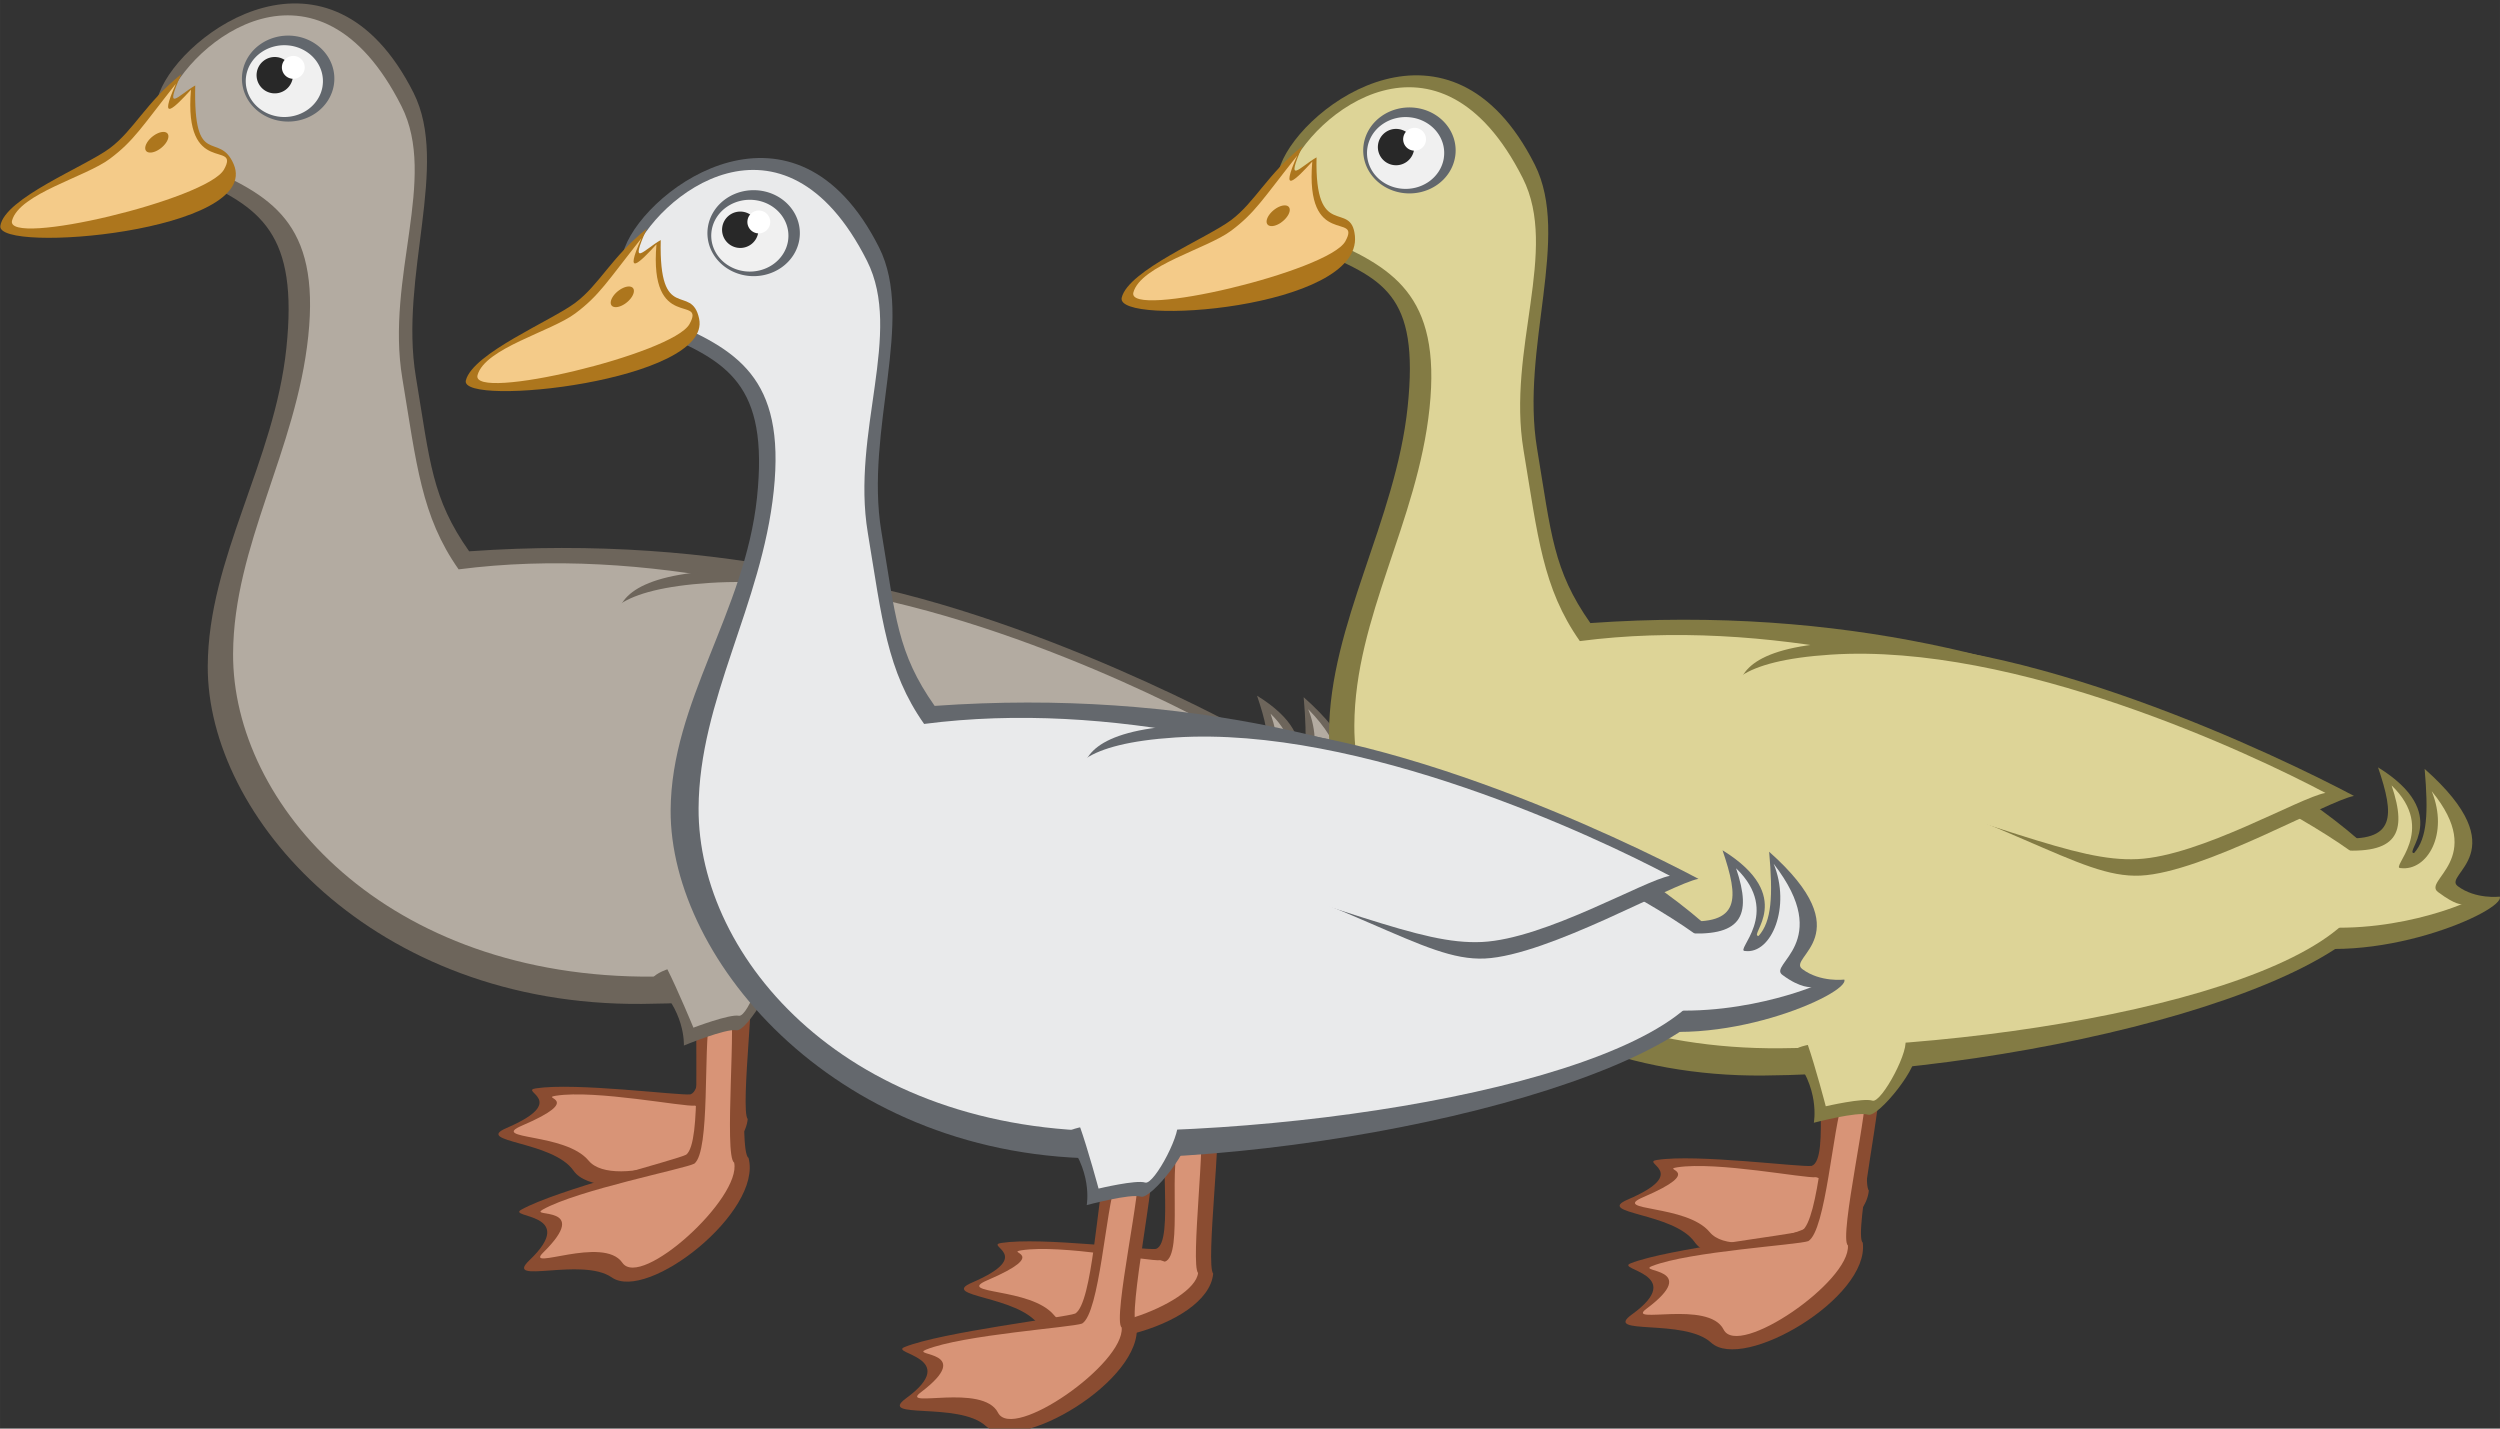 <!--Created with Inkscape (http://www.inkscape.org/)--><svg xmlns:dc="http://purl.org/dc/elements/1.1/" xmlns:cc="http://creativecommons.org/ns#" xmlns:rdf="http://www.w3.org/1999/02/22-rdf-syntax-ns#" xmlns="http://www.w3.org/2000/svg" xmlns:sodipodi="http://sodipodi.sourceforge.net/DTD/sodipodi-0.dtd" xmlns:inkscape="http://www.inkscape.org/namespaces/inkscape" width="245" height="140" viewBox="0 0 64.823 37.042" inkscape:version="0.92.4 (5da689c313, 2019-01-14)" sodipodi:docname="duck.svg"><rect x="0" y="0" width="64.823" height="37.042" fill="#333333" stroke="none"/><sodipodi:namedview pagecolor="#ffffff" bordercolor="#666666" borderopacity="1.0" inkscape:pageopacity="0.0" inkscape:pageshadow="2" inkscape:zoom="1.4" inkscape:cx="117.52125" inkscape:cy="65.710587" inkscape:document-units="px" inkscape:current-layer="layer1" showgrid="false" units="px" inkscape:snap-global="false" inkscape:window-width="1884" inkscape:window-height="1051" inkscape:window-x="0" inkscape:window-y="0" inkscape:window-maximized="1"/><g inkscape:label="Layer 1" inkscape:groupmode="layer" style="opacity:1"><g style="opacity:1"><path sodipodi:nodetypes="csssccccc" inkscape:connector-curvature="0" d="M27.799 292.924c-.238.032-2.557-.27-3.436-.133-.381.06.771.27-.648.88-.748.32 1.026.283 1.487.948.554.797 3.755.081 3.87-1.147-.175-.204.214-3.33.054-3.387-.227-.065-.674-.735-1.003-.14-.329.594.11 2.838-.324 2.979z" style="fill:#8a4c31;fill-opacity:1;stroke:none;stroke-width:.132;stroke-linecap:butt;stroke-linejoin:miter;stroke-miterlimit:4;stroke-dasharray:none;stroke-opacity:1" transform="matrix(1.167 0 0 1.167 -14.54 -313.466)"/><path sodipodi:nodetypes="csssccccc" inkscape:connector-curvature="0" d="M27.899 293.174c-.238.033-2.207-.357-3.086-.22-.382.06.666.055-.753.663-.748.32.961.155 1.477.779.563.68 3.12-.244 3.199-.937-.174-.204.191-3.165.031-3.222-.227-.065-.034-.39-.389.15s.054 2.68-.38 2.82z" style="fill:#d89477;fill-opacity:1;stroke:none;stroke-width:.132;stroke-linecap:butt;stroke-linejoin:miter;stroke-miterlimit:4;stroke-dasharray:none;stroke-opacity:1" transform="matrix(1.167 0 0 1.167 -14.54 -313.466)"/><path sodipodi:nodetypes="cssscccc" inkscape:connector-curvature="0" d="M27.706 294.264c-.211.114-2.889.787-3.664 1.222-.337.189 1.298.058.18 1.124-.589.561 1.166-.08 1.83.381.797.555 3.36-1.466 3.038-2.657-.234-.13.031-3.566-.138-3.562-.236.018-.888-.454-.989.218-.101.671.1 2.991-.257 3.274z" style="fill:#8a4c31;fill-opacity:1;stroke:none;stroke-width:.132;stroke-linecap:butt;stroke-linejoin:miter;stroke-miterlimit:4;stroke-dasharray:none;stroke-opacity:1" transform="matrix(1.167 0 0 1.167 -14.54 -313.466)"/><path sodipodi:nodetypes="cssscccc" inkscape:connector-curvature="0" d="M27.887 294.463c-.211.114-2.591.584-3.367 1.02-.336.189 1.108-.126.007.957-.433.425 1.341-.387 1.76.225.41.597 2.652-1.436 2.484-2.226-.234-.13.068-3.403-.102-3.4-.236.019-.297-.413-.442.217-.144.63.018 2.925-.34 3.207z" style="fill:#d89477;fill-opacity:1;stroke:none;stroke-width:.132;stroke-linecap:butt;stroke-linejoin:miter;stroke-miterlimit:4;stroke-dasharray:none;stroke-opacity:1" transform="matrix(1.167 0 0 1.167 -14.54 -313.466)"/><path sodipodi:nodetypes="cccccccc" inkscape:connector-curvature="0" d="M38.15 287.941c2.149.61 5.071-.687 4.945-1.002 0 0-.534.067-.935-.234-.35-.264 1.352-.754-.735-2.606.086.984.057 1.544-.234 1.87-.249.005.867-.872-.802-1.903.366 1.08.41 1.67-.902 1.57z" style="fill:#6d655b;fill-opacity:1;stroke:none;stroke-width:.132;stroke-linecap:butt;stroke-linejoin:miter;stroke-miterlimit:4;stroke-dasharray:none;stroke-opacity:1" transform="matrix(1.167 0 0 1.167 -14.54 -313.466)"/><path sodipodi:nodetypes="csssscssscc" inkscape:connector-curvature="0" d="M16.702 272.54c1.57.668 2.387 1.264 2.12 3.803-.268 2.54-1.734 4.65-1.747 7.064-.018 3.35 3.684 7.557 9.65 7.507 5.947-.049 14.199-2.104 13.898-4.51-.057-.46-6.464-6.345-17.74-5.546-.83-1.179-.868-1.974-1.184-3.878-.373-2.244.758-4.704-.052-6.311-1.86-3.69-5.13-1.355-5.646 0-.57 1.493.701 1.87.701 1.87z" style="fill:#6d655b;fill-opacity:1;stroke:none;stroke-width:.132;stroke-linecap:butt;stroke-linejoin:miter;stroke-miterlimit:4;stroke-dasharray:none;stroke-opacity:1" transform="matrix(1.167 0 0 1.167 -14.54 -313.466)"/><path sodipodi:nodetypes="csssscssscc" inkscape:connector-curvature="0" d="M16.903 272.272c1.57.669 2.673 1.27 2.405 3.809-.267 2.539-1.657 4.635-1.67 7.05-.018 3.35 3.389 7.226 9.354 7.177 5.947-.049 13.497-1.599 13.197-4.004-.058-.46-9.262-6.117-17.54-5.045-.83-1.179-.935-2.341-1.251-4.246-.373-2.244.792-4.436-.018-6.044-1.86-3.69-4.695-1.454-5.212-.1-.57 1.494.735 1.403.735 1.403z" style="fill:#b3aba1;fill-opacity:1;stroke:none;stroke-width:.132;stroke-linecap:butt;stroke-linejoin:miter;stroke-miterlimit:4;stroke-dasharray:none;stroke-opacity:1" transform="matrix(1.167 0 0 1.167 -14.54 -313.466)"/><path sodipodi:nodetypes="cccssc" inkscape:connector-curvature="0" d="M16.797 270.507c-.368.212-.711.65-.31-.251-.793.638-1.054 1.246-1.589 1.646-.534.401-2.337 1.108-2.431 1.725-.096.63 5.83.126 5.183-1.373-.326-.756-.896.142-.853-1.747z" style="fill:#ad761d;fill-opacity:1;stroke:none;stroke-width:.132;stroke-linecap:butt;stroke-linejoin:miter;stroke-miterlimit:4;stroke-dasharray:none;stroke-opacity:1" transform="matrix(1.167 0 0 1.167 -14.54 -313.466)"/><path d="M19.878 270.49a1.027.955 0 0 1-1.163.81 1.027.955 0 0 1-.87-1.081 1.027.955 0 0 1 1.161-.81 1.027.955 0 0 1 .872 1.079" sodipodi:open="true" sodipodi:end="0.14048923" sodipodi:start="0.14344896" sodipodi:ry="0.95541525" sodipodi:rx="1.0270714" sodipodi:cy="270.35419" sodipodi:cx="18.861401" sodipodi:type="arc" style="opacity:1;vector-effect:none;fill:#62676d;fill-opacity:1;stroke:none;stroke-width:.189;stroke-linecap:butt;stroke-linejoin:miter;stroke-miterlimit:4;stroke-dasharray:none;stroke-dashoffset:0;stroke-opacity:1" transform="matrix(1.167 0 0 1.167 -14.54 -313.466)"/><path sodipodi:nodetypes="cccccccc" inkscape:connector-curvature="0" d="M38.15 287.473c2.106.501 4.444-.367 4.444-.367s-.467.033-.868-.267c-.324-.249 1.402-.84-.2-2.473.386.95-.044 2.012-.636 1.938-.248.004.834-.84-.2-1.838.366 1.082.11 1.538-1.203 1.437z" style="fill:#b3aba1;fill-opacity:1;stroke:none;stroke-width:.132;stroke-linecap:butt;stroke-linejoin:miter;stroke-miterlimit:4;stroke-dasharray:none;stroke-opacity:1" transform="matrix(1.167 0 0 1.167 -14.54 -313.466)"/><path sodipodi:nodetypes="cccsc" inkscape:connector-curvature="0" d="M26.892 283.665c5.446 1.536 6.816 2.873 8.219 2.806 1.403-.067 4.176-1.67 4.744-1.77-1.637-.87-7.416-3.663-11.526-3.408-3.775.234-1.437 2.372-1.437 2.372z" style="fill:#6d655b;fill-opacity:1;stroke:none;stroke-width:.132;stroke-linecap:butt;stroke-linejoin:miter;stroke-miterlimit:4;stroke-dasharray:none;stroke-opacity:1" transform="matrix(1.167 0 0 1.167 -14.54 -313.466)"/><path sodipodi:nodetypes="cccsc" inkscape:connector-curvature="0" d="M26.658 283.798c5.446 1.537 6.983 2.372 8.386 2.306 1.403-.067 3.608-1.37 4.176-1.47-1.637-.87-6.882-3.341-10.992-3.074-4.109.267-1.57 2.238-1.57 2.238z" style="fill:#b3aba1;fill-opacity:1;stroke:none;stroke-width:.132;stroke-linecap:butt;stroke-linejoin:miter;stroke-miterlimit:4;stroke-dasharray:none;stroke-opacity:1" transform="matrix(1.167 0 0 1.167 -14.54 -313.466)"/><path inkscape:connector-curvature="0" d="M16.702 270.602c-.367.4-.735.768-.334-.134-.768.97-.935 1.27-1.47 1.67-.534.402-2.004.77-2.171 1.37-.167.602 4.343-.467 4.71-1.135.368-.669-.902.2-.735-1.771z" style="fill:#f4cb89;fill-opacity:1;stroke:none;stroke-width:.132;stroke-linecap:butt;stroke-linejoin:miter;stroke-miterlimit:4;stroke-dasharray:none;stroke-opacity:1" transform="matrix(1.167 0 0 1.167 -14.54 -313.466)"/><path d="M19.626 270.525a.858.798 0 0 1-.971.675.858.798 0 0 1-.727-.902.858.798 0 0 1 .97-.677.858.798 0 0 1 .728.901" sodipodi:open="true" sodipodi:end="0.14048923" sodipodi:start="0.14344896" sodipodi:ry="0.79795337" sodipodi:rx="0.85779989" sodipodi:cy="270.41061" sodipodi:cx="18.776766" sodipodi:type="arc" style="opacity:1;vector-effect:none;fill:#f0f0f0;fill-opacity:1;stroke:none;stroke-width:.158;stroke-linecap:butt;stroke-linejoin:miter;stroke-miterlimit:4;stroke-dasharray:none;stroke-dashoffset:0;stroke-opacity:1" transform="matrix(1.167 0 0 1.167 -14.54 -313.466)"/><path d="M18.964 270.337a.404.404 0 0 1-.457.342.404.404 0 0 1-.343-.457.404.404 0 0 1 .457-.343.404.404 0 0 1 .343.457" sodipodi:open="true" sodipodi:end="0.14048923" sodipodi:start="0.14344896" sodipodi:ry="0.40381712" sodipodi:rx="0.40381712" sodipodi:cy="270.27924" sodipodi:cx="18.564173" sodipodi:type="arc" style="opacity:1;vector-effect:none;fill:#282828;fill-opacity:1;stroke:none;stroke-width:.2;stroke-linecap:butt;stroke-linejoin:miter;stroke-miterlimit:4;stroke-dasharray:none;stroke-dashoffset:0;stroke-opacity:1" transform="matrix(1.167 0 0 1.167 -14.54 -313.466)"/><path inkscape:transform-center-y="-0.07351211" inkscape:transform-center-x="-0.073511956" transform="matrix(.739 .903 -.903 .739 -14.54 -313.466)" d="M220.601 159.846a.16.306 0 0 1-.18.26.16.306 0 0 1-.135-.347.16.306 0 0 1 .18-.26.16.306 0 0 1 .135.346" sodipodi:open="true" sodipodi:end="0.14048923" sodipodi:start="0.14344896" sodipodi:ry="0.3063001" sodipodi:rx="0.15927605" sodipodi:cy="159.8019" sodipodi:cx="220.44344" sodipodi:type="arc" style="opacity:1;vector-effect:none;fill:#ad761d;fill-opacity:1;stroke:none;stroke-width:.097;stroke-linecap:butt;stroke-linejoin:miter;stroke-miterlimit:4;stroke-dasharray:none;stroke-dashoffset:0;stroke-opacity:1"/><path inkscape:connector-curvature="0" d="M26.934 290.379c.767.659.72 1.46.72 1.46s.935-.385 1.168-.34c.233.046 1.044-1.309.829-1.509-.215-.2-2.509-.055-2.717.389z" style="fill:#6d655b;fill-opacity:1;stroke:none;stroke-width:.149;stroke-linecap:butt;stroke-linejoin:miter;stroke-miterlimit:4;stroke-dasharray:none;stroke-opacity:1" transform="matrix(1.167 0 0 1.167 -14.54 -313.466)"/><path sodipodi:nodetypes="ccccc" inkscape:connector-curvature="0" d="M27.866 291.442s.803-.306 1.01-.265c.208.04.708-1.304.517-1.481-.191-.178-2.367-.066-2.118.424.248.49.591 1.322.591 1.322z" style="fill:#b3aba1;fill-opacity:1;stroke:none;stroke-width:.132;stroke-linecap:butt;stroke-linejoin:miter;stroke-miterlimit:4;stroke-dasharray:none;stroke-opacity:1" transform="matrix(1.167 0 0 1.167 -14.54 -313.466)"/><path d="M19.227 270.142a.254.254 0 0 1-.287.215.254.254 0 0 1-.215-.287.254.254 0 0 1 .287-.216.254.254 0 0 1 .215.287" sodipodi:open="true" sodipodi:end="0.14048923" sodipodi:start="0.14344896" sodipodi:ry="0.2539072" sodipodi:rx="0.2539072" sodipodi:cy="270.10556" sodipodi:cx="18.976093" sodipodi:type="arc" style="opacity:1;vector-effect:none;fill:#fff;fill-opacity:1;stroke:none;stroke-width:.158;stroke-linecap:butt;stroke-linejoin:miter;stroke-miterlimit:4;stroke-dasharray:none;stroke-dashoffset:0;stroke-opacity:1" transform="matrix(1.167 0 0 1.167 -14.54 -313.466)"/></g><g style="opacity:1"><path sodipodi:nodetypes="csssccccc" inkscape:connector-curvature="0" d="M34.509 291.95c-.277.04-2.983-.315-4.008-.154-.445.07.9.316-.756 1.026-.873.374 1.197.331 1.735 1.107.645.93 4.38.095 4.514-1.339-.203-.238.25-3.885.063-3.95-.265-.077-.786-.858-1.17-.165-.383.694.128 3.312-.378 3.476z" style="fill:#8a4c31;fill-opacity:1;stroke:none;stroke-width:.154;stroke-linecap:butt;stroke-linejoin:miter;stroke-miterlimit:4;stroke-dasharray:none;stroke-opacity:1" transform="translate(12.463 -261.719)"/><path sodipodi:nodetypes="csssccccc" inkscape:connector-curvature="0" d="M34.626 292.243c-.278.038-2.575-.416-3.6-.256-.445.07.777.063-.879.773-.872.374 1.122.18 1.723.909.657.794 3.641-.285 3.733-1.094-.204-.238.223-3.693.036-3.758-.265-.076-.04-.456-.454.174-.414.63.063 3.127-.442 3.29z" style="fill:#d89477;fill-opacity:1;stroke:none;stroke-width:.154;stroke-linecap:butt;stroke-linejoin:miter;stroke-miterlimit:4;stroke-dasharray:none;stroke-opacity:1" transform="translate(12.463 -261.719)"/><path sodipodi:nodetypes="cssscccc" inkscape:connector-curvature="0" d="M34.248 293.641c-.262.098-3.464.454-4.429.835-.419.165 1.491.272.031 1.327-.77.556 1.36.091 2.055.73.834.766 4.115-1.165 3.932-2.593-.25-.187.598-4.116.401-4.14-.275-.015-.954-.664-1.177.097-.223.76-.356 3.474-.813 3.744z" style="fill:#8a4c31;fill-opacity:1;stroke:none;stroke-width:.154;stroke-linecap:butt;stroke-linejoin:miter;stroke-miterlimit:4;stroke-dasharray:none;stroke-opacity:1" transform="translate(12.463 -261.719)"/><path sodipodi:nodetypes="cssscccc" inkscape:connector-curvature="0" d="M34.426 293.9c-.263.099-3.088.267-4.054.648-.418.165 1.3.03-.143 1.106-.567.424 1.612-.235 2 .54.378.754 3.291-1.243 3.223-2.183-.25-.188.614-3.922.417-3.945-.275-.016-.278-.525-.544.18-.267.706-.442 3.384-.9 3.654z" style="fill:#d89477;fill-opacity:1;stroke:none;stroke-width:.154;stroke-linecap:butt;stroke-linejoin:miter;stroke-miterlimit:4;stroke-dasharray:none;stroke-opacity:1" transform="translate(12.463 -261.719)"/><path sodipodi:nodetypes="cccccccc" inkscape:connector-curvature="0" d="M46.587 286.138c2.506.71 5.915-.802 5.768-1.17 0 0-.624.078-1.091-.272-.41-.308 1.577-.88-.858-3.04.1 1.147.067 1.8-.273 2.182-.29.005 1.012-1.018-.935-2.222.427 1.262.479 1.95-1.052 1.832z" style="fill:#837b44;fill-opacity:1;stroke:none;stroke-width:.154;stroke-linecap:butt;stroke-linejoin:miter;stroke-miterlimit:4;stroke-dasharray:none;stroke-opacity:1" transform="translate(12.463 -261.719)"/><path sodipodi:nodetypes="csssscsssc" inkscape:connector-curvature="0" d="M21.563 268.17c1.832.779 2.784 1.141 2.473 4.103-.312 2.962-2.023 5.625-2.038 8.441-.02 3.91 4.298 8.95 11.258 8.893 6.938-.058 16.566-2.456 16.215-5.262-.067-.537-7.542-7.403-20.697-6.47-.967-1.376-1.013-2.303-1.382-4.525-.435-2.618.886-5.487-.06-7.363-2.17-4.305-5.984-1.58-6.587 0-.665 1.742.818 2.183.818 2.183z" style="fill:#837b44;fill-opacity:1;stroke:none;stroke-width:.154;stroke-linecap:butt;stroke-linejoin:miter;stroke-miterlimit:4;stroke-dasharray:none;stroke-opacity:1" transform="translate(12.463 -261.719)"/><path sodipodi:nodetypes="csssscssscc" inkscape:connector-curvature="0" d="M21.797 267.858c1.832.78 3.118 1.48 2.807 4.443-.312 2.962-1.934 5.408-1.95 8.224-.02 3.91 4.088 8.432 11.048 8.375 6.938-.058 15.613-1.866 15.262-4.672-.067-.537-10.806-7.137-20.463-5.886-.967-1.375-1.09-2.731-1.46-4.953-.434-2.618.925-5.176-.02-7.051-2.17-4.305-5.478-1.698-6.081-.117-.665 1.742.857 1.637.857 1.637z" style="fill:#ddd497;fill-opacity:1;stroke:none;stroke-width:.154;stroke-linecap:butt;stroke-linejoin:miter;stroke-miterlimit:4;stroke-dasharray:none;stroke-opacity:1" transform="translate(12.463 -261.719)"/><path sodipodi:nodetypes="cccssc" inkscape:connector-curvature="0" d="M21.674 265.799c-.43.247-.83.758-.363-.294-.924.744-1.229 1.453-1.852 1.921-.624.468-2.67 1.303-2.837 2.012-.177.753 6.23.288 6.047-1.601-.093-.957-1.046.165-.995-2.038z" style="fill:#ad761d;fill-opacity:1;stroke:none;stroke-width:.154;stroke-linecap:butt;stroke-linejoin:miter;stroke-miterlimit:4;stroke-dasharray:none;stroke-opacity:1" transform="translate(12.463 -261.719)"/><path d="M25.268 265.78a1.198 1.115 0 0 1-1.356.943 1.198 1.115 0 0 1-1.016-1.26 1.198 1.115 0 0 1 1.355-.947 1.198 1.115 0 0 1 1.018 1.26" sodipodi:open="true" sodipodi:end="0.14048923" sodipodi:start="0.14344896" sodipodi:ry="1.1146513" sodipodi:rx="1.1982501" sodipodi:cy="265.61984" sodipodi:cx="24.082174" sodipodi:type="arc" style="opacity:1;vector-effect:none;fill:#62676d;fill-opacity:1;stroke:none;stroke-width:.221;stroke-linecap:butt;stroke-linejoin:miter;stroke-miterlimit:4;stroke-dasharray:none;stroke-dashoffset:0;stroke-opacity:1" transform="translate(12.463 -261.719)"/><path sodipodi:nodetypes="cccccccc" inkscape:connector-curvature="0" d="M46.587 285.592c2.455.585 4.783-.429 4.783-.429s-.145.04-.613-.311c-.426-.306 1.275-.855-.167-2.617.451 1.108-.117 2.08-.807 1.993-.29.005.972-.979-.234-2.144.426 1.261.128 1.794-1.403 1.676z" style="fill:#ddd497;fill-opacity:1;stroke:none;stroke-width:.154;stroke-linecap:butt;stroke-linejoin:miter;stroke-miterlimit:4;stroke-dasharray:none;stroke-opacity:1" transform="translate(12.463 -261.719)"/><path sodipodi:nodetypes="cccsc" inkscape:connector-curvature="0" d="M33.451 281.149c6.354 1.793 7.952 3.352 9.589 3.274 1.637-.078 4.872-1.949 5.534-2.066-1.91-1.013-8.652-4.273-13.447-3.976-4.404.273-1.676 2.768-1.676 2.768z" style="fill:#837b44;fill-opacity:1;stroke:none;stroke-width:.154;stroke-linecap:butt;stroke-linejoin:miter;stroke-miterlimit:4;stroke-dasharray:none;stroke-opacity:1" transform="translate(12.463 -261.719)"/><path sodipodi:nodetypes="cccsc" inkscape:connector-curvature="0" d="M33.179 281.305c6.353 1.793 8.146 2.767 9.783 2.69 1.637-.079 4.21-1.599 4.872-1.716-1.91-1.013-8.03-3.898-12.824-3.586-4.794.312-1.831 2.612-1.831 2.612z" style="fill:#ddd497;fill-opacity:1;stroke:none;stroke-width:.154;stroke-linecap:butt;stroke-linejoin:miter;stroke-miterlimit:4;stroke-dasharray:none;stroke-opacity:1" transform="translate(12.463 -261.719)"/><path inkscape:connector-curvature="0" d="M21.563 265.909c-.428.468-.857.896-.39-.156-.896 1.13-1.09 1.481-1.714 1.949-.624.468-2.339.896-2.534 1.598-.195.701 5.067-.546 5.496-1.325.429-.78-1.052.233-.858-2.066z" style="fill:#f4cb89;fill-opacity:1;stroke:none;stroke-width:.154;stroke-linecap:butt;stroke-linejoin:miter;stroke-miterlimit:4;stroke-dasharray:none;stroke-opacity:1" transform="translate(12.463 -261.719)"/><path d="M24.974 265.819a1 .93 0 0 1-1.133.788 1 .93 0 0 1-.848-1.053 1 .93 0 0 1 1.131-.79 1 .93 0 0 1 .85 1.052" sodipodi:open="true" sodipodi:end="0.14048923" sodipodi:start="0.14344896" sodipodi:ry="0.93094575" sodipodi:rx="1.0007668" sodipodi:cy="265.68567" sodipodi:cx="23.983435" sodipodi:type="arc" style="opacity:1;vector-effect:none;fill:#f0f0f0;fill-opacity:1;stroke:none;stroke-width:.184;stroke-linecap:butt;stroke-linejoin:miter;stroke-miterlimit:4;stroke-dasharray:none;stroke-dashoffset:0;stroke-opacity:1" transform="translate(12.463 -261.719)"/><path d="M24.202 265.6a.471.471 0 0 1-.534.399.471.471 0 0 1-.399-.533.471.471 0 0 1 .533-.4.471.471 0 0 1 .4.532" sodipodi:open="true" sodipodi:end="0.14048923" sodipodi:start="0.14344896" sodipodi:ry="0.47112006" sodipodi:rx="0.47112006" sodipodi:cy="265.53241" sodipodi:cx="23.735409" sodipodi:type="arc" style="opacity:1;vector-effect:none;fill:#282828;fill-opacity:1;stroke:none;stroke-width:.233;stroke-linecap:butt;stroke-linejoin:miter;stroke-miterlimit:4;stroke-dasharray:none;stroke-dashoffset:0;stroke-opacity:1" transform="translate(12.463 -261.719)"/><path inkscape:transform-center-y="-0.085769322" inkscape:transform-center-x="-0.08576022" transform="rotate(50.704 282.417 -117.707)" d="M220.15 153.344a.186.357 0 0 1-.211.302.186.357 0 0 1-.158-.404.186.357 0 0 1 .21-.303.186.357 0 0 1 .158.404" sodipodi:open="true" sodipodi:end="0.14048923" sodipodi:start="0.14344896" sodipodi:ry="0.35735017" sodipodi:rx="0.1858221" sodipodi:cy="153.2926" sodipodi:cx="219.96519" sodipodi:type="arc" style="opacity:1;vector-effect:none;fill:#ad761d;fill-opacity:1;stroke:none;stroke-width:.113;stroke-linecap:butt;stroke-linejoin:miter;stroke-miterlimit:4;stroke-dasharray:none;stroke-dashoffset:0;stroke-opacity:1"/><path inkscape:connector-curvature="0" d="M33.968 289.028c.783.883.6 1.803.6 1.803s1.143-.299 1.406-.209c.262.09 1.413-1.349 1.196-1.614-.217-.265-2.891-.46-3.202.02z" style="fill:#837b44;fill-opacity:1;stroke:none;stroke-width:.174;stroke-linecap:butt;stroke-linejoin:miter;stroke-miterlimit:4;stroke-dasharray:none;stroke-opacity:1" transform="translate(12.463 -261.719)"/><path sodipodi:nodetypes="ccccc" inkscape:connector-curvature="0" d="M34.878 290.404s.976-.226 1.21-.146c.233.08 1.023-1.396.83-1.631-.193-.236-2.725-.45-2.515.156.21.606.475 1.621.475 1.621z" style="fill:#ddd497;fill-opacity:1;stroke:none;stroke-width:.154;stroke-linecap:butt;stroke-linejoin:miter;stroke-miterlimit:4;stroke-dasharray:none;stroke-opacity:1" transform="translate(12.463 -261.719)"/><path d="M24.51 265.372a.296.296 0 0 1-.336.251.296.296 0 0 1-.251-.335.296.296 0 0 1 .335-.251.296.296 0 0 1 .251.334" sodipodi:open="true" sodipodi:end="0.14048923" sodipodi:start="0.14344896" sodipodi:ry="0.29622513" sodipodi:rx="0.29622513" sodipodi:cy="265.32977" sodipodi:cx="24.215982" sodipodi:type="arc" style="opacity:1;vector-effect:none;fill:#fff;fill-opacity:1;stroke:none;stroke-width:.184;stroke-linecap:butt;stroke-linejoin:miter;stroke-miterlimit:4;stroke-dasharray:none;stroke-dashoffset:0;stroke-opacity:1" transform="translate(12.463 -261.719)"/></g><path sodipodi:nodetypes="csssccccc" inkscape:connector-curvature="0" d="M27.799 292.924c-.238.032-2.557-.27-3.436-.133-.381.06.771.27-.648.88-.748.32 1.026.283 1.487.948.554.797 3.755.081 3.87-1.147-.175-.204.214-3.33.054-3.387-.227-.065-.674-.735-1.003-.14-.329.594.11 2.838-.324 2.979z" style="fill:#8a4c31;fill-opacity:1;stroke:none;stroke-width:.132;stroke-linecap:butt;stroke-linejoin:miter;stroke-miterlimit:4;stroke-dasharray:none;stroke-opacity:1" transform="matrix(1.167 0 0 1.167 -2.47 -309.458)"/><path sodipodi:nodetypes="csssccccc" inkscape:connector-curvature="0" d="M27.899 293.174c-.238.033-2.207-.357-3.086-.22-.382.06.666.055-.753.663-.748.32.961.155 1.477.779.563.68 3.12-.244 3.199-.937-.174-.204.191-3.165.031-3.222-.227-.065-.034-.39-.389.15s.054 2.68-.38 2.82z" style="fill:#d89477;fill-opacity:1;stroke:none;stroke-width:.132;stroke-linecap:butt;stroke-linejoin:miter;stroke-miterlimit:4;stroke-dasharray:none;stroke-opacity:1" transform="matrix(1.167 0 0 1.167 -2.47 -309.458)"/><path sodipodi:nodetypes="cssscccc" inkscape:connector-curvature="0" d="M26.005 294.36c-.224.087-2.966.412-3.79.744-.359.145 1.28.224.034 1.138-.655.481 1.167.07 1.766.612.72.652 3.52-1.024 3.354-2.247-.216-.16.486-3.532.318-3.55-.236-.013-.823-.564-1.009.09-.186.653-.283 2.98-.673 3.214z" style="fill:#8a4c31;fill-opacity:1;stroke:none;stroke-width:.132;stroke-linecap:butt;stroke-linejoin:miter;stroke-miterlimit:4;stroke-dasharray:none;stroke-opacity:1" transform="matrix(1.167 0 0 1.167 -2.47 -309.458)"/><path sodipodi:nodetypes="cssscccc" inkscape:connector-curvature="0" d="M26.159 294.582c-.224.086-2.645.248-3.47.58-.358.145 1.115.017-.116.95-.483.367 1.38-.212 1.718.45.329.644 2.813-1.087 2.748-1.892-.216-.16.502-3.366.333-3.384-.236-.012-.242-.448-.466.159-.224.606-.357 2.902-.747 3.137z" style="fill:#d89477;fill-opacity:1;stroke:none;stroke-width:.132;stroke-linecap:butt;stroke-linejoin:miter;stroke-miterlimit:4;stroke-dasharray:none;stroke-opacity:1" transform="matrix(1.167 0 0 1.167 -2.47 -309.458)"/><path sodipodi:nodetypes="cccccccc" inkscape:connector-curvature="0" d="M38.15 287.941c2.149.61 5.071-.687 4.945-1.002 0 0-.534.067-.935-.234-.35-.264 1.352-.754-.735-2.606.086.984.057 1.544-.234 1.87-.249.005.867-.872-.802-1.903.366 1.08.41 1.67-.902 1.57z" style="fill:#64686d;fill-opacity:1;stroke:none;stroke-width:.132;stroke-linecap:butt;stroke-linejoin:miter;stroke-miterlimit:4;stroke-dasharray:none;stroke-opacity:1" transform="matrix(1.167 0 0 1.167 -2.47 -309.458)"/><path sodipodi:nodetypes="csssscssscc" inkscape:connector-curvature="0" d="M16.702 272.54c1.57.668 2.501 1.15 2.234 3.689-.267 2.539-1.906 4.535-1.919 6.949-.017 3.35 3.742 7.786 9.708 7.736 5.947-.049 14.199-2.104 13.898-4.51-.057-.46-6.464-6.345-17.74-5.546-.83-1.179-.868-1.974-1.184-3.878-.373-2.244.758-4.704-.052-6.311-1.86-3.69-5.13-1.355-5.646 0-.57 1.493.701 1.87.701 1.87z" style="fill:#64686d;fill-opacity:1;stroke:none;stroke-width:.132;stroke-linecap:butt;stroke-linejoin:miter;stroke-miterlimit:4;stroke-dasharray:none;stroke-opacity:1" transform="matrix(1.167 0 0 1.167 -2.47 -309.458)"/><path sodipodi:nodetypes="csssscssscc" inkscape:connector-curvature="0" d="M16.903 272.272c1.57.669 2.673 1.27 2.405 3.809-.267 2.539-1.657 4.635-1.67 7.05-.018 3.35 3.331 7.226 9.297 7.177 5.947-.049 13.554-1.599 13.254-4.004-.058-.46-9.262-6.117-17.54-5.045-.83-1.179-.935-2.341-1.251-4.246-.373-2.244.792-4.436-.018-6.044-1.86-3.69-4.695-1.454-5.212-.1-.57 1.494.735 1.403.735 1.403z" style="fill:#e9eaeb;fill-opacity:1;stroke:none;stroke-width:.132;stroke-linecap:butt;stroke-linejoin:miter;stroke-miterlimit:4;stroke-dasharray:none;stroke-opacity:1" transform="matrix(1.167 0 0 1.167 -2.47 -309.458)"/><path sodipodi:nodetypes="cccssc" inkscape:connector-curvature="0" d="M16.797 270.507c-.368.212-.711.65-.31-.251-.793.638-1.054 1.246-1.589 1.646-.534.401-2.279 1.12-2.431 1.725-.153.608 5.477.01 5.183-1.373-.17-.806-.896.142-.853-1.747z" style="fill:#ad761d;fill-opacity:1;stroke:none;stroke-width:.132;stroke-linecap:butt;stroke-linejoin:miter;stroke-miterlimit:4;stroke-dasharray:none;stroke-opacity:1" transform="matrix(1.167 0 0 1.167 -2.47 -309.458)"/><path d="M19.878 270.49a1.027.955 0 0 1-1.163.81 1.027.955 0 0 1-.87-1.081 1.027.955 0 0 1 1.161-.81 1.027.955 0 0 1 .872 1.079" sodipodi:open="true" sodipodi:end="0.14048923" sodipodi:start="0.14344896" sodipodi:ry="0.95541525" sodipodi:rx="1.0270714" sodipodi:cy="270.35419" sodipodi:cx="18.861401" sodipodi:type="arc" style="opacity:1;vector-effect:none;fill:#62676d;fill-opacity:1;stroke:none;stroke-width:.189;stroke-linecap:butt;stroke-linejoin:miter;stroke-miterlimit:4;stroke-dasharray:none;stroke-dashoffset:0;stroke-opacity:1" transform="matrix(1.167 0 0 1.167 -2.47 -309.458)"/><path sodipodi:nodetypes="cccccccc" inkscape:connector-curvature="0" d="M38.15 287.473c2.106.501 4.215-.367 4.215-.367s-.238.033-.64-.267c-.353-.234 1.16-.718-.2-2.473.387.95-.043 2.012-.635 1.938-.248.004.834-.84-.2-1.838.366 1.082.11 1.538-1.203 1.437z" style="fill:#e9eaeb;fill-opacity:1;stroke:none;stroke-width:.132;stroke-linecap:butt;stroke-linejoin:miter;stroke-miterlimit:4;stroke-dasharray:none;stroke-opacity:1" transform="matrix(1.167 0 0 1.167 -2.47 -309.458)"/><path sodipodi:nodetypes="cccsc" inkscape:connector-curvature="0" d="M26.892 283.665c5.446 1.536 6.816 2.873 8.219 2.806 1.403-.067 4.176-1.67 4.744-1.77-1.637-.87-7.416-3.663-11.526-3.408-3.775.234-1.437 2.372-1.437 2.372z" style="fill:#64686d;fill-opacity:1;stroke:none;stroke-width:.132;stroke-linecap:butt;stroke-linejoin:miter;stroke-miterlimit:4;stroke-dasharray:none;stroke-opacity:1" transform="matrix(1.167 0 0 1.167 -2.47 -309.458)"/><path sodipodi:nodetypes="cccsc" inkscape:connector-curvature="0" d="M26.658 283.798c5.446 1.537 6.983 2.372 8.386 2.306 1.403-.067 3.608-1.37 4.176-1.47-1.637-.87-6.882-3.341-10.992-3.074-4.109.267-1.57 2.238-1.57 2.238z" style="fill:#e9eaeb;fill-opacity:1;stroke:none;stroke-width:.132;stroke-linecap:butt;stroke-linejoin:miter;stroke-miterlimit:4;stroke-dasharray:none;stroke-opacity:1" transform="matrix(1.167 0 0 1.167 -2.47 -309.458)"/><path inkscape:connector-curvature="0" d="M16.702 270.602c-.367.4-.735.768-.334-.134-.768.97-.935 1.27-1.47 1.67-.534.402-2.004.77-2.171 1.37-.167.602 4.343-.467 4.71-1.135.368-.669-.902.2-.735-1.771z" style="fill:#f4cb89;fill-opacity:1;stroke:none;stroke-width:.132;stroke-linecap:butt;stroke-linejoin:miter;stroke-miterlimit:4;stroke-dasharray:none;stroke-opacity:1" transform="matrix(1.167 0 0 1.167 -2.47 -309.458)"/><path d="M19.626 270.525a.858.798 0 0 1-.971.675.858.798 0 0 1-.727-.902.858.798 0 0 1 .97-.677.858.798 0 0 1 .728.901" sodipodi:open="true" sodipodi:end="0.14048923" sodipodi:start="0.14344896" sodipodi:ry="0.79795337" sodipodi:rx="0.85779989" sodipodi:cy="270.41061" sodipodi:cx="18.776766" sodipodi:type="arc" style="opacity:1;vector-effect:none;fill:#f0f0f0;fill-opacity:1;stroke:none;stroke-width:.158;stroke-linecap:butt;stroke-linejoin:miter;stroke-miterlimit:4;stroke-dasharray:none;stroke-dashoffset:0;stroke-opacity:1" transform="matrix(1.167 0 0 1.167 -2.47 -309.458)"/><path d="M18.964 270.337a.404.404 0 0 1-.457.342.404.404 0 0 1-.343-.457.404.404 0 0 1 .457-.343.404.404 0 0 1 .343.457" sodipodi:open="true" sodipodi:end="0.14048923" sodipodi:start="0.14344896" sodipodi:ry="0.40381712" sodipodi:rx="0.40381712" sodipodi:cy="270.27924" sodipodi:cx="18.564173" sodipodi:type="arc" style="opacity:1;vector-effect:none;fill:#282828;fill-opacity:1;stroke:none;stroke-width:.2;stroke-linecap:butt;stroke-linejoin:miter;stroke-miterlimit:4;stroke-dasharray:none;stroke-dashoffset:0;stroke-opacity:1" transform="matrix(1.167 0 0 1.167 -2.47 -309.458)"/><path inkscape:transform-center-y="-0.07351211" inkscape:transform-center-x="-0.073511956" transform="matrix(.739 .903 -.903 .739 -2.47 -309.458)" d="M220.601 159.846a.16.306 0 0 1-.18.26.16.306 0 0 1-.135-.347.16.306 0 0 1 .18-.26.16.306 0 0 1 .135.346" sodipodi:open="true" sodipodi:end="0.14048923" sodipodi:start="0.14344896" sodipodi:ry="0.3063001" sodipodi:rx="0.15927605" sodipodi:cy="159.8019" sodipodi:cx="220.44344" sodipodi:type="arc" style="opacity:1;vector-effect:none;fill:#ad761d;fill-opacity:1;stroke:none;stroke-width:.097;stroke-linecap:butt;stroke-linejoin:miter;stroke-miterlimit:4;stroke-dasharray:none;stroke-dashoffset:0;stroke-opacity:1"/><path inkscape:connector-curvature="0" d="M25.736 290.409c.677.752.526 1.541.526 1.541s.978-.263 1.203-.188c.226.075 1.203-1.165 1.015-1.39-.188-.226-2.481-.377-2.744.037z" style="fill:#64686d;fill-opacity:1;stroke:none;stroke-width:.149;stroke-linecap:butt;stroke-linejoin:miter;stroke-miterlimit:4;stroke-dasharray:none;stroke-opacity:1" transform="matrix(1.167 0 0 1.167 -2.47 -309.458)"/><path sodipodi:nodetypes="ccccc" inkscape:connector-curvature="0" d="M26.525 291.583s.835-.2 1.035-.134c.2.067.869-1.203.702-1.403-.167-.2-2.339-.368-2.155.15.184.518.418 1.387.418 1.387z" style="fill:#e9eaeb;fill-opacity:1;stroke:none;stroke-width:.132;stroke-linecap:butt;stroke-linejoin:miter;stroke-miterlimit:4;stroke-dasharray:none;stroke-opacity:1" transform="matrix(1.167 0 0 1.167 -2.47 -309.458)"/><path d="M19.227 270.142a.254.254 0 0 1-.287.215.254.254 0 0 1-.215-.287.254.254 0 0 1 .287-.216.254.254 0 0 1 .215.287" sodipodi:open="true" sodipodi:end="0.14048923" sodipodi:start="0.14344896" sodipodi:ry="0.2539072" sodipodi:rx="0.2539072" sodipodi:cy="270.10556" sodipodi:cx="18.976093" sodipodi:type="arc" style="opacity:1;vector-effect:none;fill:#fff;fill-opacity:1;stroke:none;stroke-width:.158;stroke-linecap:butt;stroke-linejoin:miter;stroke-miterlimit:4;stroke-dasharray:none;stroke-dashoffset:0;stroke-opacity:1" transform="matrix(1.167 0 0 1.167 -2.47 -309.458)"/></g></svg>